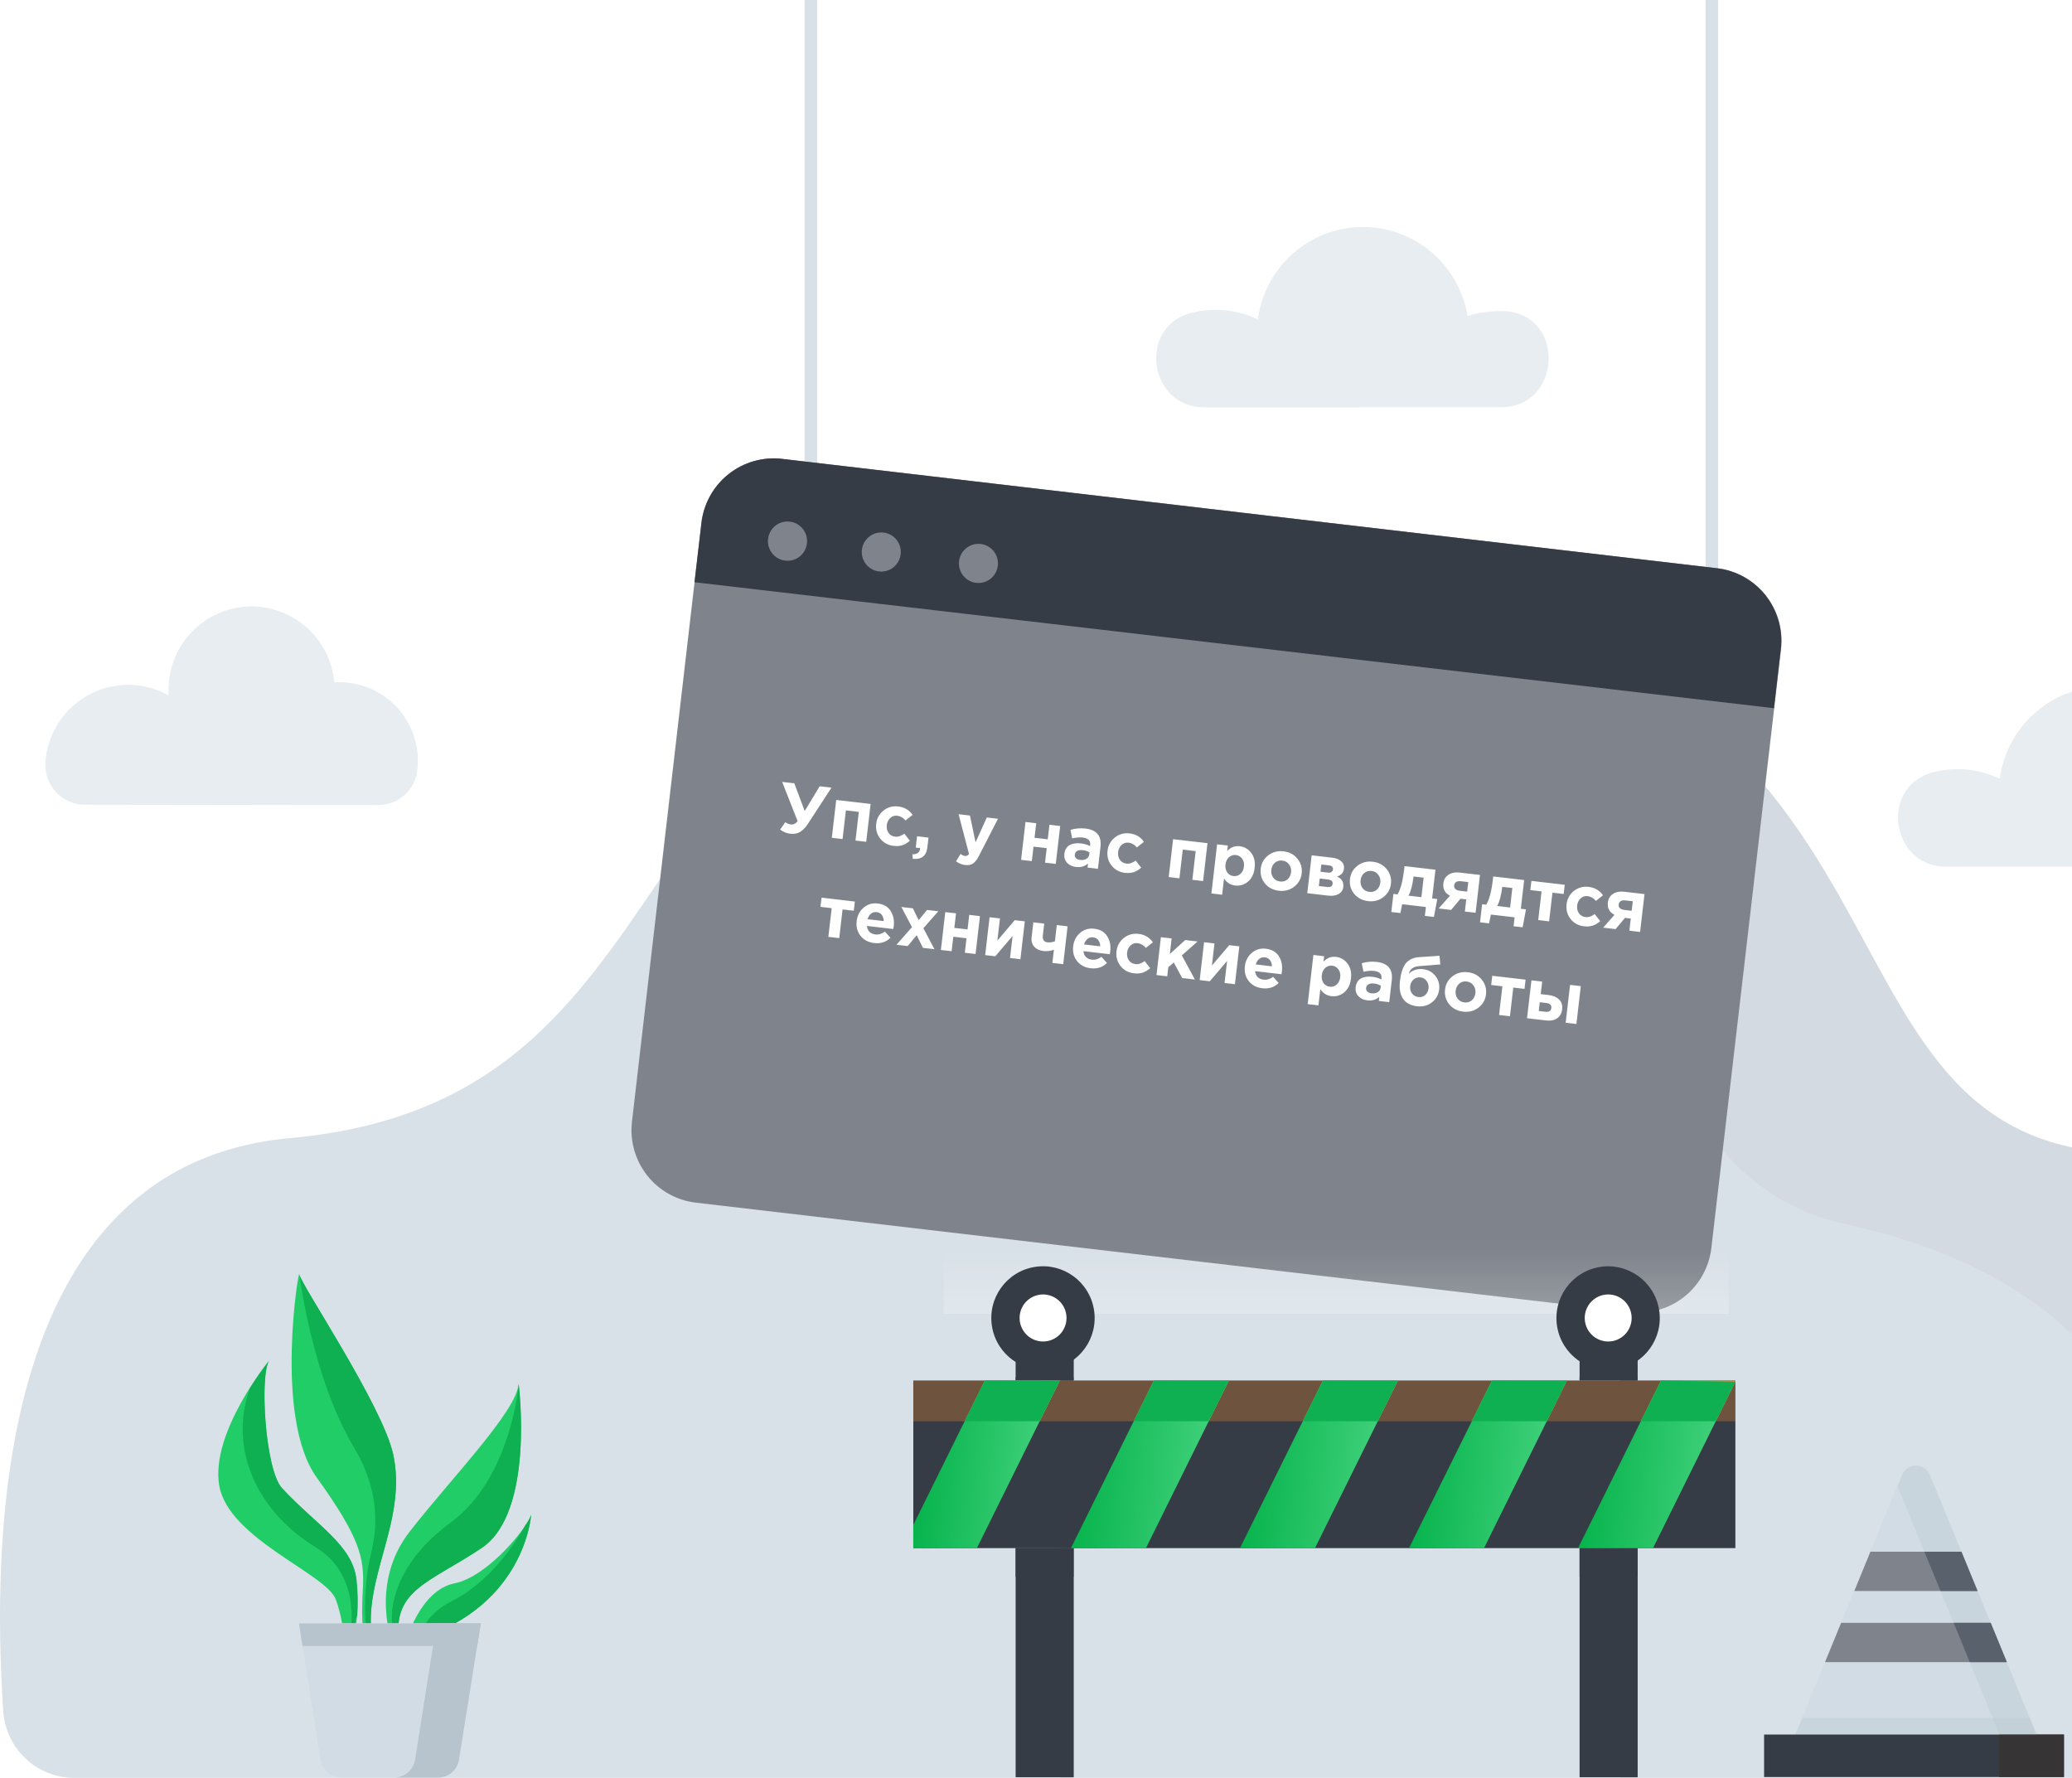 <svg width="1049" height="900" viewBox="0 0 1049 900" fill="none" xmlns="http://www.w3.org/2000/svg">
<g clip-path="url(#clip0)">
<path d="M1187.41 900C1196.91 900.016 1206.03 896.279 1212.79 889.6C1219.55 882.92 1223.42 873.837 1223.55 864.32C1225.05 765.917 1232.95 620.756 1048.04 580.588C898.353 548.203 987.14 281.629 584.184 299.014C294.897 311.371 371.64 555.76 146.853 576.128C-2.835 589.536 -4.11 779.269 1.643 866.195C2.24 875.362 6.296 883.957 12.985 890.236C19.675 896.514 28.498 900.005 37.662 900H1187.41Z" fill="#D9E1E8"/>
<path opacity="0.55" d="M1048.04 580.673C898.356 548.203 987.143 281.629 584.187 299.014C515.38 301.855 467.316 318.019 430.957 341.085C443.2 339.466 456.207 338.245 470.065 337.762C873.021 320.518 784.319 587.065 933.95 619.563C1116.88 659.333 1111.07 801.796 1109.48 900.142H1187.42C1196.94 900.157 1206.07 896.401 1212.84 889.691C1219.61 882.981 1223.46 873.862 1223.55 864.32C1225.05 766.002 1232.96 620.841 1048.04 580.673Z" fill="#CDD4DA"/>
<path d="M413.668 -218H407.32V247.313H413.668V-218Z" fill="#D9E1E8"/>
<path d="M869.844 -218H863.496V318.785H869.844V-218Z" fill="#D9E1E8"/>
<path d="M869.247 287.651L395.982 232.285C391.175 231.723 386.305 232.115 381.65 233.44C376.995 234.764 372.646 236.995 368.851 240.005C365.056 243.015 361.89 246.745 359.533 250.982C357.177 255.219 355.676 259.879 355.117 264.698L319.948 567.833C319.387 572.651 319.778 577.532 321.1 582.199C322.421 586.865 324.647 591.225 327.65 595.029C330.652 598.833 334.373 602.007 338.6 604.369C342.826 606.731 347.476 608.235 352.283 608.796L825.548 664.162C830.354 664.724 835.224 664.332 839.88 663.007C844.535 661.683 848.884 659.452 852.679 656.442C856.474 653.432 859.64 649.702 861.997 645.465C864.353 641.228 865.854 636.568 866.413 631.749L901.724 328.472C902.815 318.742 900.007 308.977 893.916 301.322C887.826 293.667 878.953 288.749 869.247 287.651Z" fill="#7F848C"/>
<path d="M898.099 358.499L901.585 328.472C902.678 318.764 899.889 309.018 893.828 301.367C887.768 293.716 878.93 288.784 869.25 287.651L395.985 232.285C391.178 231.723 386.308 232.115 381.653 233.44C376.998 234.764 372.648 236.995 368.854 240.005C365.059 243.015 361.893 246.745 359.536 250.982C357.18 255.219 355.679 259.879 355.12 264.698L351.605 294.724L898.099 358.499Z" fill="#363C46"/>
<g filter="url(#filter0_ii)">
<path d="M407.548 274.044C407.327 275.999 406.532 277.845 405.264 279.348C403.995 280.85 402.311 281.941 400.423 282.483C398.536 283.025 396.53 282.993 394.661 282.392C392.791 281.79 391.142 280.646 389.922 279.104C388.701 277.562 387.965 275.692 387.806 273.73C387.647 271.769 388.072 269.804 389.028 268.085C389.984 266.365 391.428 264.969 393.176 264.073C394.924 263.177 396.898 262.821 398.848 263.05C401.454 263.357 403.832 264.685 405.463 266.746C407.093 268.806 407.843 271.431 407.548 274.044Z" fill="#7F848C"/>
</g>
<g filter="url(#filter1_ii)">
<path d="M454.985 279.612C454.753 281.558 453.951 283.391 452.68 284.881C451.409 286.37 449.727 287.448 447.845 287.98C445.963 288.511 443.966 288.471 442.107 287.865C440.247 287.259 438.609 286.115 437.398 284.576C436.187 283.037 435.459 281.173 435.304 279.219C435.15 277.266 435.577 275.31 436.531 273.599C437.485 271.889 438.923 270.5 440.664 269.608C442.405 268.716 444.371 268.362 446.313 268.59C447.605 268.741 448.854 269.147 449.99 269.783C451.125 270.419 452.124 271.273 452.93 272.297C453.735 273.321 454.331 274.494 454.684 275.749C455.037 277.004 455.139 278.317 454.985 279.612Z" fill="#7F848C"/>
</g>
<g filter="url(#filter2_ii)">
<path d="M504.184 285.35C503.958 287.297 503.162 289.133 501.895 290.627C500.629 292.12 498.949 293.204 497.069 293.741C495.188 294.278 493.191 294.244 491.329 293.644C489.468 293.043 487.826 291.903 486.611 290.368C485.395 288.832 484.662 286.97 484.502 285.016C484.342 283.063 484.764 281.105 485.713 279.392C486.663 277.678 488.098 276.285 489.837 275.389C491.576 274.493 493.541 274.133 495.483 274.356C498.089 274.663 500.468 275.992 502.098 278.052C503.729 280.112 504.479 282.737 504.184 285.35Z" fill="#7F848C"/>
</g>
<path d="M191.29 834.464C191.29 834.464 184.885 828.47 189.193 805.687C193.5 782.905 204.411 761.003 199.055 736.26C193.698 711.517 151.671 649.191 151.53 645.044C151.388 640.896 138.55 717.568 160.287 747.85C182.023 778.132 184.658 788.558 183.695 804.437C182.731 820.317 183.893 833.129 186.302 836.822L191.29 834.464Z" fill="#21CD66"/>
<path d="M187.323 788.643C184.8 798.813 183.27 824.294 187.323 830.402C187.719 830.97 188.258 830.658 188.938 829.578C187.691 825.374 186.898 817.988 189.221 805.688C193.529 782.962 204.44 761.003 199.083 736.26C193.727 711.517 151.7 649.191 151.559 645.044C151.559 645.044 157.878 696.973 179.218 732.737C194.464 758.332 189.873 778.473 187.323 788.643Z" fill="#0FB051"/>
<path d="M198.966 832.902C198.966 832.902 186.61 801.995 207.467 775.235C228.325 748.475 261.85 714.102 262.531 700.495C262.531 700.495 271.032 765.122 243.883 783.416C216.734 801.711 197.634 804.665 202.338 832.788L198.966 832.902Z" fill="#21CD66"/>
<path d="M228.358 770.576C197.978 792.734 195.513 818.272 200.217 830.09C200.376 830.528 200.64 830.921 200.986 831.233C201.332 831.545 201.749 831.767 202.201 831.879C198.12 804.722 217.079 801.625 243.973 783.587C270.867 765.548 262.62 700.666 262.62 700.666C262.62 700.666 258.738 748.248 228.358 770.576Z" fill="#0FB051"/>
<path d="M178.539 833.584C180.958 822.391 181.58 810.884 180.381 799.495C178.284 781.825 159.864 771.883 142.662 753.219C133.82 743.618 131.326 692.854 136.682 688.138C136.682 688.138 106.302 725.068 111.007 752.055C115.711 779.042 165.361 796.683 170.037 809.721C172.785 817.437 174.212 825.562 174.26 833.754L178.539 833.584Z" fill="#21CD66"/>
<path d="M126.534 702.711C116.502 729.953 126.789 762.963 160.144 783.473C184.686 798.557 176.864 829.947 176.864 829.947L180.888 817.562C181.298 811.559 181.166 805.531 180.492 799.552C178.395 781.882 159.974 771.94 142.772 753.276C134.27 744.015 131.437 696.461 136.254 688.876C132.783 693.32 129.539 697.938 126.534 702.711Z" fill="#0FB051"/>
<path d="M136.254 688.877L136.792 688.195C136.579 688.393 136.397 688.623 136.254 688.877Z" fill="#49B4D6"/>
<path d="M205.316 831.538C205.316 831.538 212.43 805.063 230.057 801.512C247.684 797.961 267.861 771.854 268.966 766.741C268.966 766.741 265.991 816.028 205.316 831.538Z" fill="#21CD66"/>
<path d="M229.038 810.346C218.24 815.744 213.763 823.016 212.176 829.635C266.19 812.221 268.854 766.826 268.854 766.826C268.171 768.681 267.216 770.424 266.02 771.996C260.919 781.229 248.082 800.716 229.038 810.346Z" fill="#0FB051"/>
<path d="M243.402 821.709H151.328L162.267 890.654C162.647 893.201 163.925 895.528 165.869 897.212C167.814 898.895 170.296 899.824 172.866 899.83H221.864C224.405 899.801 226.854 898.873 228.778 897.21C230.702 895.546 231.977 893.254 232.378 890.739L243.402 821.709Z" fill="#D1DCE4"/>
<path d="M241.617 833.214L243.402 821.794H151.328L153.142 833.214H241.617Z" fill="#B7C4CD"/>
<path d="M221.044 821.709L210.161 890.739C209.763 893.271 208.477 895.578 206.534 897.244C204.592 898.91 202.119 899.827 199.562 899.83H221.865C224.406 899.801 226.855 898.873 228.779 897.21C230.703 895.546 231.978 893.254 232.379 890.739L243.403 821.709H221.044Z" fill="#B7C4CD"/>
<path d="M878.573 698.847H462.383V783.672H878.573V698.847Z" fill="#363C46"/>
<g style="mix-blend-mode:multiply" opacity="0.29">
<path d="M878.573 698.847H462.383V719.443H878.573V698.847Z" fill="#F98D2B"/>
</g>
<path d="M498.569 698.847H536.544L526.37 719.443H488.367L498.569 698.847Z" fill="#F77E2D"/>
<path d="M584.154 698.847H622.129L611.955 719.443H573.98L584.154 698.847Z" fill="#F77E2D"/>
<path d="M669.74 698.847H707.715L697.541 719.443H659.566L669.74 698.847Z" fill="#F77E2D"/>
<path d="M755.327 698.847H793.273L783.1 719.443H745.125L755.327 698.847Z" fill="#F77E2D"/>
<path d="M878.572 698.847V699.416L868.653 719.443H830.707L840.909 698.847H878.572Z" fill="#F77E2D"/>
<path d="M543.519 783.672H514.188V899.659H543.519V783.672Z" fill="#363C46"/>
<path d="M543.519 783.672H536.859V899.659H543.519V783.672Z" fill="#363C46"/>
<path d="M829.034 783.672H799.703V899.659H829.034V783.672Z" fill="#363C46"/>
<path d="M829.035 783.672H820.363V899.659H829.035V783.672Z" fill="#363C46"/>
<path d="M543.519 783.587H514.188V798.188H543.519V783.587Z" fill="#363C46"/>
<path d="M829.034 783.587H799.703V798.188H829.034V783.587Z" fill="#363C46"/>
<path d="M543.519 685.581H514.188V698.762H543.519V685.581Z" fill="#363C46"/>
<path d="M543.519 685.581H536.859V698.762H543.519V685.581Z" fill="#363C46"/>
<path d="M829.034 685.581H799.703V698.762H829.034V685.581Z" fill="#363C46"/>
<path d="M829.035 685.581H820.363V698.762H829.035V685.581Z" fill="#363C46"/>
<path d="M543.519 697.115H514.188V698.762H543.519V697.115Z" fill="#363C46"/>
<path d="M829.034 697.115H799.703V698.762H829.034V697.115Z" fill="#363C46"/>
<path d="M536.547 698.847L494.576 783.672H462.383V771.968L498.572 698.847H536.547Z" fill="url(#paint0_linear)"/>
<path d="M584.158 698.847L542.188 783.672H580.162L622.132 698.847H584.158Z" fill="url(#paint1_linear)"/>
<path d="M707.714 698.847L665.744 783.672H627.77L669.74 698.847H707.714Z" fill="url(#paint2_linear)"/>
<path d="M793.272 698.847L751.33 783.672H713.355L755.326 698.847H793.272Z" fill="url(#paint3_linear)"/>
<path d="M840.908 698.847L798.938 783.672H836.884L878.571 699.416L840.908 698.847Z" fill="url(#paint4_linear)"/>
<path d="M536.544 698.847L526.37 719.443H488.367L498.569 698.847H536.544Z" fill="#0FB051"/>
<path d="M622.129 698.847L611.955 719.443H573.98L584.154 698.847H622.129Z" fill="#0FB051"/>
<path d="M707.715 698.847L697.541 719.443H659.566L669.74 698.847H707.715Z" fill="#0FB051"/>
<path d="M793.273 698.847L783.1 719.443H745.125L755.327 698.847H793.273Z" fill="#0FB051"/>
<path d="M878.572 699.416L868.653 719.443H830.707L840.909 698.847L878.572 699.416Z" fill="#0FB051"/>
<path style="mix-blend-mode:overlay" opacity="0.55" d="M875.129 622.627H477.699V665.067H875.129V622.627Z" fill="url(#paint5_linear)"/>
<path d="M532.233 693.094C546.492 690.769 556.171 677.297 553.851 663.004C551.531 648.711 538.092 639.01 523.833 641.335C509.575 643.66 499.896 657.132 502.216 671.425C504.535 685.718 517.975 695.42 532.233 693.094Z" fill="#363C46"/>
<path d="M539.944 667.173C539.944 664.818 539.246 662.515 537.94 660.557C536.634 658.599 534.778 657.074 532.607 656.174C530.436 655.274 528.047 655.04 525.742 655.501C523.438 655.963 521.323 657.099 519.663 658.767C518.004 660.434 516.875 662.558 516.42 664.869C515.965 667.179 516.204 669.573 517.107 671.748C518.01 673.922 519.537 675.779 521.493 677.084C523.45 678.388 525.748 679.082 528.098 679.076C529.656 679.076 531.198 678.768 532.638 678.169C534.077 677.571 535.384 676.694 536.484 675.588C537.584 674.482 538.456 673.17 539.05 671.726C539.644 670.282 539.947 668.735 539.944 667.173Z" fill="white"/>
<path d="M818.343 693.119C832.602 690.794 842.28 677.322 839.961 663.029C837.641 648.736 824.201 639.034 809.943 641.36C795.684 643.685 786.005 657.157 788.325 671.45C790.645 685.743 804.084 695.444 818.343 693.119Z" fill="#363C46"/>
<path d="M826.061 667.173C826.061 664.818 825.364 662.515 824.058 660.557C822.752 658.599 820.896 657.074 818.724 656.174C816.553 655.274 814.164 655.04 811.86 655.501C809.556 655.963 807.44 657.099 805.78 658.767C804.121 660.434 802.992 662.558 802.537 664.869C802.082 667.179 802.321 669.573 803.225 671.748C804.128 673.922 805.654 675.779 807.61 677.084C809.567 678.388 811.865 679.082 814.215 679.076C815.773 679.076 817.316 678.768 818.755 678.169C820.194 677.571 821.501 676.694 822.601 675.588C823.702 674.482 824.574 673.17 825.167 671.726C825.761 670.282 826.065 668.735 826.061 667.173Z" fill="white"/>
<path d="M1036.25 890.654H903.711L923.86 841.396L932.022 821.51L934.261 816.085L937.945 807.193L938.682 805.403L946.843 785.518L948.345 781.911L962.798 746.742C963.372 745.331 964.353 744.123 965.615 743.273C966.877 742.423 968.363 741.969 969.883 741.969C971.403 741.969 972.889 742.423 974.151 743.273C975.413 744.123 976.394 745.331 976.968 746.742L991.421 781.911L992.894 785.518L1001.06 805.403L1001.82 807.193L1005.48 816.085L1007.72 821.51L1015.88 841.396L1036.25 890.654Z" fill="#D1DCE4"/>
<g style="mix-blend-mode:multiply" opacity="0.29">
<path d="M912.411 869.548L903.711 890.654H1036.28L1027.58 869.548H912.411Z" fill="#B7C4CD"/>
</g>
<path d="M1044.92 878.041H893.109V899.546H1044.92V878.041Z" fill="#363C46"/>
<path d="M1044.92 878.041H1012.14V899.546H1044.92V878.041Z" fill="#363435"/>
<g style="mix-blend-mode:multiply" opacity="0.29">
<path d="M1031.04 878.041H1012.3L997.228 841.424L989.067 821.539L986.828 816.085L983.172 807.222L982.435 805.404L974.274 785.518L972.772 781.911L960.699 752.282L962.995 746.6C963.569 745.189 964.55 743.982 965.811 743.132C967.073 742.281 968.559 741.827 970.079 741.827C971.6 741.827 973.086 742.281 974.348 743.132C975.609 743.982 976.59 745.189 977.164 746.6L991.617 781.769L993.091 785.376L1001.25 805.261L1002.02 807.08L1005.67 815.943L1007.91 821.397L1016.07 841.282L1031.04 878.041Z" fill="#B7C4CD"/>
</g>
<path d="M1001.17 805.375H938.793L946.955 785.49H993.006L1001.17 805.375Z" fill="#7F848C"/>
<path d="M1015.99 841.367V841.395H923.969V841.367L932.13 821.482H1007.82L1015.99 841.367Z" fill="#7F848C"/>
<path d="M1001.17 805.375H982.435L974.273 785.49H993.006L1001.17 805.375Z" fill="#59616D"/>
<path d="M1015.99 841.367V841.395H997.228V841.367L989.066 821.482H1007.83L1015.99 841.367Z" fill="#59616D"/>
<g filter="url(#filter3_dd)">
<path d="M191.348 407.559C196.153 407.608 200.813 405.907 204.461 402.772C208.11 399.637 210.499 395.282 211.185 390.514C211.437 388.726 211.56 386.922 211.554 385.117C211.554 374.569 207.374 364.453 199.933 356.995C192.493 349.536 182.401 345.346 171.879 345.346C170.972 345.346 170.093 345.346 169.215 345.346C168.246 334.562 163.171 324.566 155.044 317.432C146.917 310.299 136.362 306.576 125.57 307.037C114.778 307.497 104.577 312.106 97.084 319.905C89.591 327.705 85.382 338.098 85.331 348.926C85.331 349.948 85.331 350.971 85.331 351.994C79.162 348.553 72.229 346.726 65.17 346.68C58.111 346.635 51.154 348.372 44.942 351.732C38.73 355.092 33.462 359.966 29.624 365.905C25.786 371.844 23.503 378.656 22.985 385.713C22.999 385.883 22.999 386.054 22.985 386.225C22.842 388.951 23.256 391.679 24.2 394.24C25.145 396.801 26.601 399.143 28.479 401.121C30.357 403.099 32.617 404.673 35.122 405.745C37.627 406.818 40.325 407.367 43.049 407.36L191.348 407.559Z" fill="#E8EDF1"/>
</g>
<g filter="url(#filter4_dd)">
<path d="M1135.41 438.693C1166.58 438.693 1168.43 391.508 1137.17 389.974H1134.62C1129.18 389.966 1123.78 390.82 1118.61 392.503C1116.51 379.783 1109.92 368.242 1100.05 359.98C1090.17 351.718 1077.67 347.286 1064.81 347.489C1051.95 347.692 1039.59 352.517 1029.98 361.086C1020.37 369.656 1014.15 381.399 1012.45 394.179C1001.93 389.172 990.001 388.016 978.724 390.912C951.377 397.957 957.101 438.75 985.356 438.75L1135.41 438.693Z" fill="#E8EDF1"/>
</g>
<g filter="url(#filter5_dd)">
<path d="M759.748 206.179C790.921 206.179 792.763 159.022 761.533 157.488H758.955C753.53 157.485 748.137 158.328 742.971 159.988C740.889 147.256 734.31 135.698 724.433 127.424C714.557 119.15 702.042 114.711 689.172 114.918C676.302 115.124 663.935 119.963 654.328 128.549C644.721 137.136 638.515 148.9 636.841 161.693C626.333 156.662 614.396 155.495 603.117 158.397C575.77 165.471 581.523 206.235 609.749 206.235L759.748 206.179Z" fill="#E8EDF1"/>
</g>
<path d="M407.399 410.55L414.98 398.023L420.952 398.719L409.084 416.944C407.762 418.965 406.39 420.376 404.968 421.177C403.57 421.98 401.977 422.278 400.189 422.07C398.305 421.85 396.562 421.152 394.96 419.975L397.575 416.184C398.417 416.838 399.374 417.227 400.447 417.352C401.687 417.496 402.813 416.951 403.827 415.716L395.992 395.812L402.143 396.528L407.399 410.55Z" fill="white"/>
<path d="M440.773 406.971L438.545 426.138L433.11 425.505L434.797 410.987L428.253 410.225L426.566 424.743L421.131 424.11L423.358 404.943L440.773 406.971Z" fill="white"/>
<path d="M452.407 428.187C449.546 427.854 447.275 426.611 445.592 424.458C443.933 422.307 443.266 419.838 443.59 417.048C443.911 414.283 445.138 412.046 447.269 410.337C449.404 408.604 451.913 407.906 454.798 408.242C457.873 408.6 460.281 410.016 462.023 412.49L458.467 415.338C457.279 413.919 455.862 413.114 454.217 412.922C452.882 412.767 451.714 413.15 450.713 414.072C449.712 414.995 449.125 416.195 448.954 417.673C448.779 419.175 449.073 420.49 449.836 421.618C450.626 422.724 451.747 423.363 453.202 423.532C454.703 423.707 456.249 423.198 457.837 422.006L460.645 425.595C459.463 426.617 458.242 427.357 456.981 427.814C455.719 428.271 454.195 428.395 452.407 428.187Z" fill="white"/>
<path d="M462.128 434.756L461.925 432.449C464.292 432.459 465.582 431.546 465.795 429.71L465.841 429.317L463.624 429.059L464.289 423.337L470.082 424.012L469.52 428.839C469.254 431.128 468.5 432.731 467.258 433.65C466.037 434.595 464.327 434.963 462.128 434.756Z" fill="white"/>
<path d="M488.69 437.885C486.974 437.685 485.416 437.057 484.016 436L486.297 432.279C487.073 432.877 487.819 433.217 488.534 433.301C489.392 433.401 490.073 433.057 490.575 432.27L485.302 412.157L491.059 412.827L493.904 426.387L499.605 413.822L505.255 414.48L495.607 433.254C494.638 435.147 493.643 436.433 492.622 437.111C491.598 437.813 490.287 438.071 488.69 437.885Z" fill="white"/>
<path d="M536.737 418.147L534.509 437.314L529.074 436.681L529.926 429.35L523.239 428.571L522.387 435.902L516.952 435.269L519.18 416.102L524.615 416.735L523.759 424.101L530.446 424.88L531.302 417.514L536.737 418.147Z" fill="white"/>
<path d="M544.764 438.87C542.881 438.651 541.369 437.943 540.227 436.747C539.109 435.554 538.659 434.028 538.875 432.168C539.11 430.142 539.979 428.697 541.481 427.833C543.006 426.971 544.949 426.678 547.309 426.953C548.907 427.139 550.437 427.583 551.902 428.285L551.94 427.963C552.211 425.627 550.976 424.299 548.235 423.98C546.59 423.788 544.786 423.929 542.822 424.401L541.945 420.094C544.401 419.341 546.939 419.117 549.562 419.423C552.446 419.759 554.521 420.725 555.785 422.322C557.007 423.866 557.461 425.985 557.148 428.679L555.855 439.8L550.599 439.187L550.84 437.113C549.197 438.565 547.172 439.151 544.764 438.87ZM546.846 435.307C548.109 435.454 549.17 435.264 550.029 434.736C550.89 434.184 551.378 433.419 551.492 432.441L551.604 431.476C550.634 430.88 549.506 430.507 548.218 430.357C547.026 430.218 546.069 430.348 545.346 430.747C544.65 431.125 544.25 431.755 544.148 432.637C544.065 433.352 544.272 433.957 544.771 434.45C545.272 434.919 545.964 435.205 546.846 435.307Z" fill="white"/>
<path d="M569.529 441.827C566.669 441.494 564.397 440.251 562.714 438.098C561.055 435.947 560.388 433.478 560.712 430.688C561.034 427.923 562.26 425.686 564.392 423.977C566.526 422.244 569.036 421.546 571.92 421.882C574.995 422.24 577.404 423.656 579.146 426.13L575.589 428.978C574.401 427.559 572.985 426.754 571.34 426.562C570.005 426.406 568.837 426.79 567.836 427.712C566.834 428.635 566.248 429.835 566.076 431.313C565.902 432.815 566.196 434.13 566.959 435.258C567.748 436.364 568.87 437.002 570.324 437.172C571.826 437.347 573.371 436.838 574.959 435.646L577.768 439.235C576.586 440.257 575.364 440.996 574.103 441.454C572.842 441.911 571.317 442.035 569.529 441.827Z" fill="white"/>
<path d="M611.323 426.833L609.096 446L603.66 445.367L605.348 430.849L598.804 430.087L597.117 444.605L591.681 443.972L593.909 424.805L611.323 426.833Z" fill="white"/>
<path d="M613.295 452.288L616.188 427.399L621.623 428.032L621.303 430.786C623.07 428.89 625.181 428.084 627.637 428.37C630.02 428.648 631.967 429.781 633.475 431.768C634.984 433.756 635.559 436.288 635.202 439.363C634.847 442.415 633.708 444.734 631.784 446.323C629.886 447.89 627.733 448.533 625.326 448.252C622.942 447.975 621.062 446.789 619.687 444.696L618.731 452.921L613.295 452.288ZM621.312 441.624C622.104 442.707 623.156 443.324 624.467 443.477C625.778 443.63 626.944 443.27 627.963 442.398C628.985 441.502 629.589 440.256 629.775 438.659C629.955 437.109 629.649 435.793 628.857 434.71C628.067 433.603 627.017 432.974 625.706 432.821C624.395 432.668 623.228 433.04 622.206 433.935C621.21 434.81 620.619 436.046 620.434 437.643C620.254 439.193 620.546 440.52 621.312 441.624Z" fill="white"/>
<path d="M655.183 448.866C652.98 450.567 650.401 451.245 647.445 450.901C644.489 450.557 642.132 449.316 640.375 447.178C638.645 445.019 637.943 442.534 638.27 439.721C638.594 436.931 639.858 434.686 642.061 432.986C644.288 431.288 646.879 430.611 649.836 430.956C652.792 431.3 655.135 432.551 656.865 434.71C658.622 436.847 659.337 439.323 659.01 442.136C658.686 444.925 657.41 447.169 655.183 448.866ZM648.061 446.225C649.563 446.4 650.825 446.039 651.847 445.143C652.872 444.224 653.472 443.013 653.646 441.511C653.815 440.057 653.483 438.762 652.648 437.626C651.84 436.468 650.698 435.804 649.22 435.632C647.718 435.457 646.454 435.829 645.429 436.749C644.407 437.644 643.809 438.843 643.634 440.345C643.465 441.799 643.784 443.105 644.592 444.262C645.427 445.398 646.583 446.053 648.061 446.225Z" fill="white"/>
<path d="M664.064 432.975L674.577 434.199C676.531 434.427 678.031 435.036 679.076 436.028C680.144 437.022 680.592 438.258 680.421 439.736C680.188 441.739 679.007 443.063 676.878 443.709C679.293 444.764 680.357 446.519 680.072 448.974C679.883 450.595 679.091 451.796 677.696 452.575C676.324 453.358 674.53 453.62 672.313 453.362L661.836 452.142L664.064 432.975ZM668.534 441.288L672.36 441.733C673.099 441.819 673.68 441.706 674.103 441.393C674.55 441.082 674.807 440.641 674.873 440.069C674.931 439.568 674.789 439.129 674.446 438.751C674.128 438.375 673.599 438.145 672.86 438.059L668.962 437.605L668.534 441.288ZM667.694 448.511L671.985 449.011C673.63 449.202 674.527 448.655 674.677 447.367C674.821 446.128 674.023 445.406 672.283 445.204L668.135 444.721L667.694 448.511Z" fill="white"/>
<path d="M700.37 454.129C698.167 455.829 695.588 456.507 692.632 456.163C689.676 455.819 687.319 454.578 685.562 452.44C683.832 450.282 683.13 447.796 683.457 444.983C683.781 442.194 685.045 439.949 687.248 438.248C689.475 436.55 692.066 435.874 695.022 436.218C697.978 436.562 700.322 437.814 702.052 439.972C703.809 442.11 704.524 444.585 704.197 447.398C703.873 450.187 702.597 452.431 700.37 454.129ZM693.248 451.487C694.749 451.662 696.011 451.302 697.034 450.406C698.059 449.486 698.659 448.275 698.833 446.774C699.002 445.319 698.669 444.024 697.835 442.888C697.027 441.731 695.884 441.066 694.406 440.894C692.904 440.719 691.641 441.091 690.616 442.011C689.594 442.907 688.995 444.106 688.821 445.608C688.652 447.062 688.971 448.367 689.779 449.525C690.613 450.661 691.77 451.315 693.248 451.487Z" fill="white"/>
<path d="M713.07 453.397L719.614 454.159L720.761 444.289L715.647 443.694L715.597 444.123C715.07 448.242 714.228 451.333 713.07 453.397ZM721.898 459.137L709.883 457.737L708.966 462.197L704.389 461.664L705.453 452.51L707.527 452.751C709.075 450.25 710.193 446.031 710.883 440.095L711.074 438.45L726.736 440.274L725.049 454.792L727.659 455.096L725.952 464.175L721.375 463.642L721.898 459.137Z" fill="white"/>
<path d="M749.283 442.899L747.055 462.066L741.62 461.433L742.335 455.283L739.403 454.941L734.647 460.621L728.354 459.888L734.071 453.414C731.521 452.078 730.407 450.016 730.732 447.226C730.959 445.272 731.818 443.801 733.31 442.815C734.805 441.805 736.78 441.443 739.235 441.729L749.283 442.899ZM739.109 450.92L742.792 451.349L743.353 446.522L739.634 446.089C738.633 445.972 737.833 446.096 737.235 446.462C736.64 446.803 736.296 447.367 736.205 448.154C736.116 448.917 736.321 449.545 736.82 450.038C737.345 450.51 738.108 450.804 739.109 450.92Z" fill="white"/>
<path d="M757.977 458.627L764.521 459.389L765.668 449.519L760.555 448.924L760.505 449.353C759.978 453.472 759.135 456.563 757.977 458.627ZM766.806 464.366L754.791 462.967L753.874 467.427L749.297 466.894L750.361 457.74L752.435 457.981C753.982 455.479 755.101 451.26 755.79 445.324L755.982 443.68L771.644 445.503L769.956 460.022L772.567 460.326L770.859 469.405L766.282 468.872L766.806 464.366Z" fill="white"/>
<path d="M792.188 447.896L791.648 452.545L785.962 451.883L784.275 466.401L778.768 465.76L780.455 451.241L774.77 450.579L775.31 445.93L792.188 447.896Z" fill="white"/>
<path d="M801.924 468.891C799.063 468.558 796.791 467.315 795.109 465.162C793.45 463.011 792.782 460.542 793.107 457.752C793.428 454.987 794.654 452.75 796.786 451.041C798.92 449.308 801.43 448.61 804.314 448.946C807.39 449.304 809.798 450.72 811.54 453.194L807.984 456.042C806.795 454.623 805.379 453.818 803.734 453.626C802.399 453.471 801.231 453.854 800.23 454.776C799.229 455.699 798.642 456.899 798.47 458.377C798.296 459.879 798.59 461.194 799.353 462.322C800.142 463.428 801.264 464.066 802.718 464.236C804.22 464.411 805.765 463.902 807.354 462.71L810.162 466.299C808.98 467.321 807.759 468.061 806.497 468.518C805.236 468.975 803.711 469.099 801.924 468.891Z" fill="white"/>
<path d="M832.568 452.599L830.34 471.766L824.905 471.133L825.62 464.982L822.688 464.641L817.932 470.321L811.639 469.588L817.356 463.114C814.805 461.778 813.692 459.715 814.016 456.926C814.244 454.971 815.103 453.5 816.595 452.514C818.089 451.504 820.064 451.142 822.52 451.428L832.568 452.599ZM822.394 460.62L826.077 461.048L826.638 456.221L822.919 455.788C821.918 455.671 821.118 455.796 820.52 456.161C819.925 456.502 819.581 457.066 819.49 457.853C819.401 458.616 819.606 459.244 820.104 459.737C820.629 460.209 821.393 460.503 822.394 460.62Z" fill="white"/>
<path d="M432.796 456.38L432.255 461.029L426.57 460.366L424.882 474.885L419.376 474.243L421.063 459.725L415.377 459.063L415.918 454.414L432.796 456.38Z" fill="white"/>
<path d="M442.567 477.379C439.659 477.04 437.369 475.844 435.7 473.789C434.032 471.71 433.371 469.192 433.714 466.236C434.038 463.447 435.207 461.191 437.219 459.468C439.231 457.746 441.608 457.044 444.35 457.363C447.377 457.716 449.573 458.986 450.938 461.175C452.302 463.363 452.814 465.924 452.473 468.856C452.44 469.142 452.361 469.616 452.235 470.278L438.898 468.725C439.018 469.971 439.447 470.963 440.182 471.701C440.918 472.439 441.906 472.88 443.145 473.025C444.838 473.222 446.464 472.747 448.023 471.599L450.814 474.715C448.606 476.874 445.857 477.762 442.567 477.379ZM439.221 465.319L447.41 466.273C447.387 465.014 447.061 463.973 446.431 463.151C445.826 462.331 444.963 461.856 443.843 461.726C442.746 461.598 441.785 461.861 440.96 462.514C440.162 463.145 439.582 464.081 439.221 465.319Z" fill="white"/>
<path d="M453.855 478.259L461.708 469.315L456.333 459.121L462.162 459.8L465.089 465.795L469.349 460.637L475.035 461.299L467.478 469.878L473.093 480.499L467.264 479.82L464.097 473.399L459.541 478.921L453.855 478.259Z" fill="white"/>
<path d="M496.131 463.756L493.904 482.923L488.468 482.29L489.32 474.959L482.634 474.18L481.782 481.511L476.346 480.878L478.574 461.711L484.009 462.344L483.153 469.711L489.84 470.489L490.696 463.123L496.131 463.756Z" fill="white"/>
<path d="M518.836 466.4L516.609 485.567L511.352 484.955L512.649 473.798L503.879 484.084L498.765 483.489L500.993 464.322L506.249 464.934L504.949 476.127L513.723 465.805L518.836 466.4Z" fill="white"/>
<path d="M528.661 467.544L527.963 473.552C527.719 475.65 528.48 476.801 530.244 477.007C531.483 477.151 532.759 476.986 534.071 476.51L535.026 468.285L540.498 468.923L538.27 488.09L532.799 487.452L533.576 480.765C531.763 481.4 529.986 481.616 528.246 481.413C526.267 481.183 524.72 480.459 523.605 479.242C522.493 478.001 522.051 476.403 522.278 474.448L523.155 466.903L528.661 467.544Z" fill="white"/>
<path d="M552.182 490.145C549.273 489.806 546.984 488.609 545.314 486.554C543.647 484.475 542.985 481.958 543.329 479.002C543.653 476.213 544.821 473.957 546.834 472.234C548.846 470.511 551.223 469.809 553.964 470.128C556.992 470.481 559.188 471.752 560.552 473.94C561.917 476.129 562.429 478.689 562.088 481.621C562.055 481.907 561.975 482.381 561.85 483.043L548.512 481.49C548.633 482.736 549.061 483.729 549.797 484.467C550.533 485.205 551.521 485.646 552.76 485.79C554.453 485.987 556.078 485.512 557.637 484.365L560.428 487.481C558.22 489.64 555.471 490.528 552.182 490.145ZM548.836 478.085L557.024 479.038C557.001 477.779 556.675 476.738 556.046 475.916C555.441 475.097 554.578 474.622 553.457 474.491C552.361 474.363 551.4 474.626 550.575 475.279C549.777 475.911 549.197 476.846 548.836 478.085Z" fill="white"/>
<path d="M574.076 492.694C571.215 492.361 568.943 491.118 567.261 488.965C565.602 486.815 564.935 484.345 565.259 481.556C565.58 478.79 566.807 476.553 568.938 474.844C571.072 473.112 573.582 472.413 576.466 472.749C579.542 473.107 581.95 474.523 583.692 476.997L580.136 479.845C578.948 478.426 577.531 477.621 575.886 477.429C574.551 477.274 573.383 477.657 572.382 478.58C571.381 479.502 570.794 480.702 570.622 482.18C570.448 483.682 570.742 484.997 571.505 486.125C572.294 487.232 573.416 487.87 574.87 488.039C576.372 488.214 577.917 487.705 579.506 486.513L582.314 490.102C581.132 491.124 579.911 491.864 578.649 492.321C577.388 492.778 575.864 492.903 574.076 492.694Z" fill="white"/>
<path d="M585.507 493.591L587.735 474.424L593.17 475.057L592.256 482.924L600.036 475.856L606.293 476.585L598.335 483.632L604.96 495.856L598.523 495.107L594.258 487.216L591.479 489.611L590.942 494.224L585.507 493.591Z" fill="white"/>
<path d="M627.438 479.048L625.211 498.215L619.954 497.602L621.251 486.445L612.481 496.732L607.367 496.137L609.595 476.97L614.851 477.582L613.55 488.774L622.325 478.452L627.438 479.048Z" fill="white"/>
<path d="M639.098 500.267C636.19 499.928 633.901 498.731 632.231 496.676C630.563 494.597 629.902 492.08 630.245 489.124C630.569 486.335 631.738 484.079 633.75 482.356C635.762 480.633 638.139 479.931 640.881 480.251C643.908 480.603 646.104 481.874 647.469 484.062C648.833 486.251 649.345 488.811 649.004 491.743C648.971 492.03 648.892 492.504 648.767 493.165L635.429 491.612C635.55 492.859 635.978 493.851 636.714 494.589C637.449 495.327 638.437 495.768 639.677 495.912C641.369 496.11 642.995 495.634 644.554 494.487L647.345 497.603C645.137 499.762 642.388 500.65 639.098 500.267ZM635.752 488.207L643.941 489.16C643.918 487.901 643.592 486.861 642.963 486.038C642.357 485.219 641.494 484.744 640.374 484.613C639.277 484.486 638.316 484.748 637.492 485.401C636.693 486.033 636.113 486.968 635.752 488.207Z" fill="white"/>
<path d="M662.051 508.304L664.943 483.415L670.379 484.048L670.059 486.802C671.825 484.905 673.937 484.1 676.392 484.386C678.776 484.664 680.722 485.797 682.231 487.784C683.739 489.772 684.315 492.304 683.957 495.379C683.603 498.431 682.463 500.75 680.539 502.338C678.641 503.905 676.489 504.549 674.081 504.268C671.697 503.991 669.817 502.805 668.442 500.712L667.486 508.937L662.051 508.304ZM670.068 497.64C670.86 498.722 671.912 499.34 673.223 499.493C674.534 499.646 675.699 499.286 676.719 498.414C677.741 497.518 678.345 496.272 678.53 494.675C678.711 493.125 678.404 491.809 677.612 490.726C676.823 489.619 675.772 488.989 674.461 488.837C673.15 488.684 671.983 489.056 670.961 489.951C669.965 490.826 669.375 492.062 669.189 493.659C669.009 495.209 669.302 496.536 670.068 497.64Z" fill="white"/>
<path d="M692.239 506.383C690.356 506.164 688.844 505.456 687.702 504.26C686.584 503.067 686.134 501.54 686.35 499.681C686.585 497.654 687.454 496.209 688.956 495.345C690.481 494.484 692.424 494.191 694.784 494.465C696.381 494.651 697.912 495.095 699.377 495.798L699.415 495.476C699.686 493.139 698.451 491.812 695.71 491.492C694.065 491.301 692.261 491.441 690.297 491.913L689.42 487.607C691.876 486.854 694.414 486.63 697.037 486.935C699.921 487.271 701.995 488.238 703.26 489.835C704.481 491.378 704.936 493.497 704.623 496.191L703.33 507.312L698.074 506.7L698.315 504.626C696.672 506.078 694.647 506.663 692.239 506.383ZM694.321 502.82C695.584 502.967 696.645 502.776 697.504 502.248C698.365 501.696 698.853 500.931 698.967 499.954L699.079 498.989C698.109 498.392 696.981 498.019 695.693 497.869C694.501 497.731 693.544 497.861 692.821 498.26C692.125 498.638 691.725 499.268 691.623 500.15C691.54 500.865 691.747 501.469 692.246 501.962C692.747 502.431 693.439 502.717 694.321 502.82Z" fill="white"/>
<path d="M718.049 504.713C719.408 504.872 720.571 504.536 721.537 503.706C722.506 502.852 723.072 501.722 723.236 500.316C723.396 498.933 723.081 497.7 722.288 496.617C721.52 495.537 720.468 494.919 719.133 494.764C717.774 494.606 716.609 494.965 715.637 495.843C714.668 496.696 714.102 497.827 713.939 499.233C713.778 500.616 714.083 501.835 714.854 502.892C715.649 503.951 716.714 504.558 718.049 504.713ZM717.433 509.39C714.191 509.012 711.826 507.746 710.336 505.591C708.85 503.413 708.322 500.476 708.751 496.781C708.903 495.469 709.086 494.319 709.297 493.329C709.512 492.315 709.84 491.253 710.283 490.145C710.75 489.04 711.305 488.114 711.947 487.367C712.614 486.623 713.485 485.988 714.561 485.461C715.661 484.936 716.917 484.624 718.33 484.522L728.813 483.822L729.173 488.213L718.419 489.063C715.441 489.32 713.717 490.642 713.246 493.027C713.791 492.293 714.71 491.663 716.003 491.138C717.299 490.588 718.829 490.416 720.593 490.621C723.073 490.91 725.104 492.04 726.687 494.013C728.269 495.985 728.91 498.27 728.608 500.869C728.295 503.563 727.075 505.74 724.949 507.402C722.823 509.063 720.318 509.725 717.433 509.39Z" fill="white"/>
<path d="M748.497 510.071C746.294 511.772 743.714 512.45 740.758 512.106C737.802 511.762 735.446 510.521 733.689 508.383C731.959 506.224 731.257 503.739 731.584 500.926C731.908 498.136 733.172 495.891 735.375 494.191C737.602 492.493 740.193 491.816 743.149 492.161C746.105 492.505 748.448 493.756 750.179 495.915C751.936 498.052 752.651 500.528 752.324 503.341C752 506.13 750.724 508.374 748.497 510.071ZM741.374 507.43C742.876 507.605 744.138 507.244 745.161 506.348C746.186 505.429 746.785 504.218 746.96 502.716C747.129 501.262 746.796 499.967 745.962 498.831C745.154 497.673 744.011 497.009 742.533 496.837C741.031 496.662 739.768 497.034 738.743 497.954C737.721 498.849 737.122 500.048 736.948 501.55C736.779 503.004 737.098 504.31 737.906 505.467C738.74 506.603 739.896 507.258 741.374 507.43Z" fill="white"/>
<path d="M772.36 495.925L771.82 500.574L766.134 499.911L764.447 514.43L758.94 513.788L760.627 499.27L754.942 498.608L755.482 493.959L772.36 495.925Z" fill="white"/>
<path d="M773.099 515.437L775.326 496.27L780.762 496.903L780.026 503.233L783.959 503.691C786.272 503.96 788.057 504.712 789.315 505.945C790.597 507.182 791.117 508.837 790.876 510.911C790.641 512.938 789.799 514.459 788.352 515.474C786.932 516.468 785.066 516.831 782.753 516.562L773.099 515.437ZM782.945 507.741L779.548 507.345L779.033 511.779L782.465 512.179C784.253 512.387 785.236 511.728 785.413 510.203C785.491 509.535 785.313 508.983 784.881 508.546C784.472 508.112 783.827 507.843 782.945 507.741ZM792.658 517.715L794.886 498.548L800.321 499.181L798.094 518.348L792.658 517.715Z" fill="white"/>
</g>
<defs>
<filter id="filter0_ii" x="386.773" y="261.982" width="22.838" height="22.885" filterUnits="userSpaceOnUse" color-interpolation-filters="sRGB">
<feFlood flood-opacity="0" result="BackgroundImageFix"/>
<feBlend mode="normal" in="SourceGraphic" in2="BackgroundImageFix" result="shape"/>
<feColorMatrix in="SourceAlpha" type="matrix" values="0 0 0 0 0 0 0 0 0 0 0 0 0 0 0 0 0 0 127 0" result="hardAlpha"/>
<feOffset dx="2" dy="2"/>
<feGaussianBlur stdDeviation="1.5"/>
<feComposite in2="hardAlpha" operator="arithmetic" k2="-1" k3="1"/>
<feColorMatrix type="matrix" values="0 0 0 0 0.315 0 0 0 0 0.344 0 0 0 0 0.392 0 0 0 1 0"/>
<feBlend mode="normal" in2="shape" result="effect1_innerShadow"/>
<feColorMatrix in="SourceAlpha" type="matrix" values="0 0 0 0 0 0 0 0 0 0 0 0 0 0 0 0 0 0 127 0" result="hardAlpha"/>
<feOffset dx="-1" dy="-1"/>
<feGaussianBlur stdDeviation="1.5"/>
<feComposite in2="hardAlpha" operator="arithmetic" k2="-1" k3="1"/>
<feColorMatrix type="matrix" values="0 0 0 0 0.125 0 0 0 0 0.15 0 0 0 0 0.192 0 0 0 1 0"/>
<feBlend mode="normal" in2="effect1_innerShadow" result="effect2_innerShadow"/>
</filter>
<filter id="filter1_ii" x="434.273" y="267.522" width="22.781" height="22.828" filterUnits="userSpaceOnUse" color-interpolation-filters="sRGB">
<feFlood flood-opacity="0" result="BackgroundImageFix"/>
<feBlend mode="normal" in="SourceGraphic" in2="BackgroundImageFix" result="shape"/>
<feColorMatrix in="SourceAlpha" type="matrix" values="0 0 0 0 0 0 0 0 0 0 0 0 0 0 0 0 0 0 127 0" result="hardAlpha"/>
<feOffset dx="2" dy="2"/>
<feGaussianBlur stdDeviation="1.5"/>
<feComposite in2="hardAlpha" operator="arithmetic" k2="-1" k3="1"/>
<feColorMatrix type="matrix" values="0 0 0 0 0.315 0 0 0 0 0.344 0 0 0 0 0.392 0 0 0 1 0"/>
<feBlend mode="normal" in2="shape" result="effect1_innerShadow"/>
<feColorMatrix in="SourceAlpha" type="matrix" values="0 0 0 0 0 0 0 0 0 0 0 0 0 0 0 0 0 0 127 0" result="hardAlpha"/>
<feOffset dx="-1" dy="-1"/>
<feGaussianBlur stdDeviation="1.5"/>
<feComposite in2="hardAlpha" operator="arithmetic" k2="-1" k3="1"/>
<feColorMatrix type="matrix" values="0 0 0 0 0.125 0 0 0 0 0.15 0 0 0 0 0.192 0 0 0 1 0"/>
<feBlend mode="normal" in2="effect1_innerShadow" result="effect2_innerShadow"/>
</filter>
<filter id="filter2_ii" x="483.469" y="273.292" width="22.778" height="22.828" filterUnits="userSpaceOnUse" color-interpolation-filters="sRGB">
<feFlood flood-opacity="0" result="BackgroundImageFix"/>
<feBlend mode="normal" in="SourceGraphic" in2="BackgroundImageFix" result="shape"/>
<feColorMatrix in="SourceAlpha" type="matrix" values="0 0 0 0 0 0 0 0 0 0 0 0 0 0 0 0 0 0 127 0" result="hardAlpha"/>
<feOffset dx="2" dy="2"/>
<feGaussianBlur stdDeviation="1.5"/>
<feComposite in2="hardAlpha" operator="arithmetic" k2="-1" k3="1"/>
<feColorMatrix type="matrix" values="0 0 0 0 0.315 0 0 0 0 0.344 0 0 0 0 0.392 0 0 0 1 0"/>
<feBlend mode="normal" in2="shape" result="effect1_innerShadow"/>
<feColorMatrix in="SourceAlpha" type="matrix" values="0 0 0 0 0 0 0 0 0 0 0 0 0 0 0 0 0 0 127 0" result="hardAlpha"/>
<feOffset dx="-1" dy="-1"/>
<feGaussianBlur stdDeviation="1.5"/>
<feComposite in2="hardAlpha" operator="arithmetic" k2="-1" k3="1"/>
<feColorMatrix type="matrix" values="0 0 0 0 0.125 0 0 0 0 0.15 0 0 0 0 0.192 0 0 0 1 0"/>
<feBlend mode="normal" in2="effect1_innerShadow" result="effect2_innerShadow"/>
</filter>
<filter id="filter3_dd" x="10.957" y="296.999" width="212.597" height="120.561" filterUnits="userSpaceOnUse" color-interpolation-filters="sRGB">
<feFlood flood-opacity="0" result="BackgroundImageFix"/>
<feColorMatrix in="SourceAlpha" type="matrix" values="0 0 0 0 0 0 0 0 0 0 0 0 0 0 0 0 0 0 127 0"/>
<feOffset dx="4" dy="2"/>
<feGaussianBlur stdDeviation="4"/>
<feColorMatrix type="matrix" values="0 0 0 0 0.534 0 0 0 0 0.646 0 0 0 0 0.749 0 0 0 0.54 0"/>
<feBlend mode="normal" in2="BackgroundImageFix" result="effect1_dropShadow"/>
<feColorMatrix in="SourceAlpha" type="matrix" values="0 0 0 0 0 0 0 0 0 0 0 0 0 0 0 0 0 0 127 0"/>
<feOffset dx="-4" dy="-2"/>
<feGaussianBlur stdDeviation="4"/>
<feColorMatrix type="matrix" values="0 0 0 0 1 0 0 0 0 1 0 0 0 0 1 0 0 0 1 0"/>
<feBlend mode="normal" in2="effect1_dropShadow" result="effect2_dropShadow"/>
<feBlend mode="normal" in="SourceGraphic" in2="effect2_dropShadow" result="shape"/>
</filter>
<filter id="filter4_dd" x="948.934" y="337.482" width="222.788" height="111.268" filterUnits="userSpaceOnUse" color-interpolation-filters="sRGB">
<feFlood flood-opacity="0" result="BackgroundImageFix"/>
<feColorMatrix in="SourceAlpha" type="matrix" values="0 0 0 0 0 0 0 0 0 0 0 0 0 0 0 0 0 0 127 0"/>
<feOffset dx="4" dy="2"/>
<feGaussianBlur stdDeviation="4"/>
<feColorMatrix type="matrix" values="0 0 0 0 0.534 0 0 0 0 0.646 0 0 0 0 0.749 0 0 0 0.54 0"/>
<feBlend mode="normal" in2="BackgroundImageFix" result="effect1_dropShadow"/>
<feColorMatrix in="SourceAlpha" type="matrix" values="0 0 0 0 0 0 0 0 0 0 0 0 0 0 0 0 0 0 127 0"/>
<feOffset dx="-4" dy="-2"/>
<feGaussianBlur stdDeviation="4"/>
<feColorMatrix type="matrix" values="0 0 0 0 1 0 0 0 0 1 0 0 0 0 1 0 0 0 1 0"/>
<feBlend mode="normal" in2="effect1_dropShadow" result="effect2_dropShadow"/>
<feBlend mode="normal" in="SourceGraphic" in2="effect2_dropShadow" result="shape"/>
</filter>
<filter id="filter5_dd" x="573.336" y="104.911" width="222.726" height="111.325" filterUnits="userSpaceOnUse" color-interpolation-filters="sRGB">
<feFlood flood-opacity="0" result="BackgroundImageFix"/>
<feColorMatrix in="SourceAlpha" type="matrix" values="0 0 0 0 0 0 0 0 0 0 0 0 0 0 0 0 0 0 127 0"/>
<feOffset dx="4" dy="2"/>
<feGaussianBlur stdDeviation="4"/>
<feColorMatrix type="matrix" values="0 0 0 0 0.534 0 0 0 0 0.646 0 0 0 0 0.749 0 0 0 0.54 0"/>
<feBlend mode="normal" in2="BackgroundImageFix" result="effect1_dropShadow"/>
<feColorMatrix in="SourceAlpha" type="matrix" values="0 0 0 0 0 0 0 0 0 0 0 0 0 0 0 0 0 0 127 0"/>
<feOffset dx="-4" dy="-2"/>
<feGaussianBlur stdDeviation="4"/>
<feColorMatrix type="matrix" values="0 0 0 0 1 0 0 0 0 1 0 0 0 0 1 0 0 0 1 0"/>
<feBlend mode="normal" in2="effect1_dropShadow" result="effect2_dropShadow"/>
<feBlend mode="normal" in="SourceGraphic" in2="effect2_dropShadow" result="shape"/>
</filter>
<linearGradient id="paint0_linear" x1="462.383" y1="698.847" x2="543.674" y2="706.34" gradientUnits="userSpaceOnUse">
<stop stop-color="#00B047"/>
<stop offset="1" stop-color="#4CD784"/>
</linearGradient>
<linearGradient id="paint1_linear" x1="542.188" y1="698.847" x2="629.696" y2="707.541" gradientUnits="userSpaceOnUse">
<stop stop-color="#00B047"/>
<stop offset="1" stop-color="#4CD784"/>
</linearGradient>
<linearGradient id="paint2_linear" x1="627.77" y1="698.847" x2="715.278" y2="707.541" gradientUnits="userSpaceOnUse">
<stop stop-color="#00B047"/>
<stop offset="1" stop-color="#4CD784"/>
</linearGradient>
<linearGradient id="paint3_linear" x1="713.355" y1="698.847" x2="800.834" y2="707.535" gradientUnits="userSpaceOnUse">
<stop stop-color="#00B047"/>
<stop offset="1" stop-color="#4CD784"/>
</linearGradient>
<linearGradient id="paint4_linear" x1="798.938" y1="698.847" x2="886.112" y2="707.474" gradientUnits="userSpaceOnUse">
<stop stop-color="#00B047"/>
<stop offset="1" stop-color="#4CD784"/>
</linearGradient>
<linearGradient id="paint5_linear" x1="676.414" y1="695.548" x2="676.414" y2="627.229" gradientUnits="userSpaceOnUse">
<stop stop-color="white"/>
<stop offset="0.12" stop-color="white" stop-opacity="0.82"/>
<stop offset="0.3" stop-color="white" stop-opacity="0.58"/>
<stop offset="0.47" stop-color="white" stop-opacity="0.37"/>
<stop offset="0.64" stop-color="white" stop-opacity="0.21"/>
<stop offset="0.78" stop-color="white" stop-opacity="0.1"/>
<stop offset="0.91" stop-color="white" stop-opacity="0.02"/>
<stop offset="1" stop-color="white" stop-opacity="0"/>
</linearGradient>
<clipPath id="clip0">
<rect y="-218" width="1224" height="1118" fill="white"/>
</clipPath>
</defs>
</svg>

